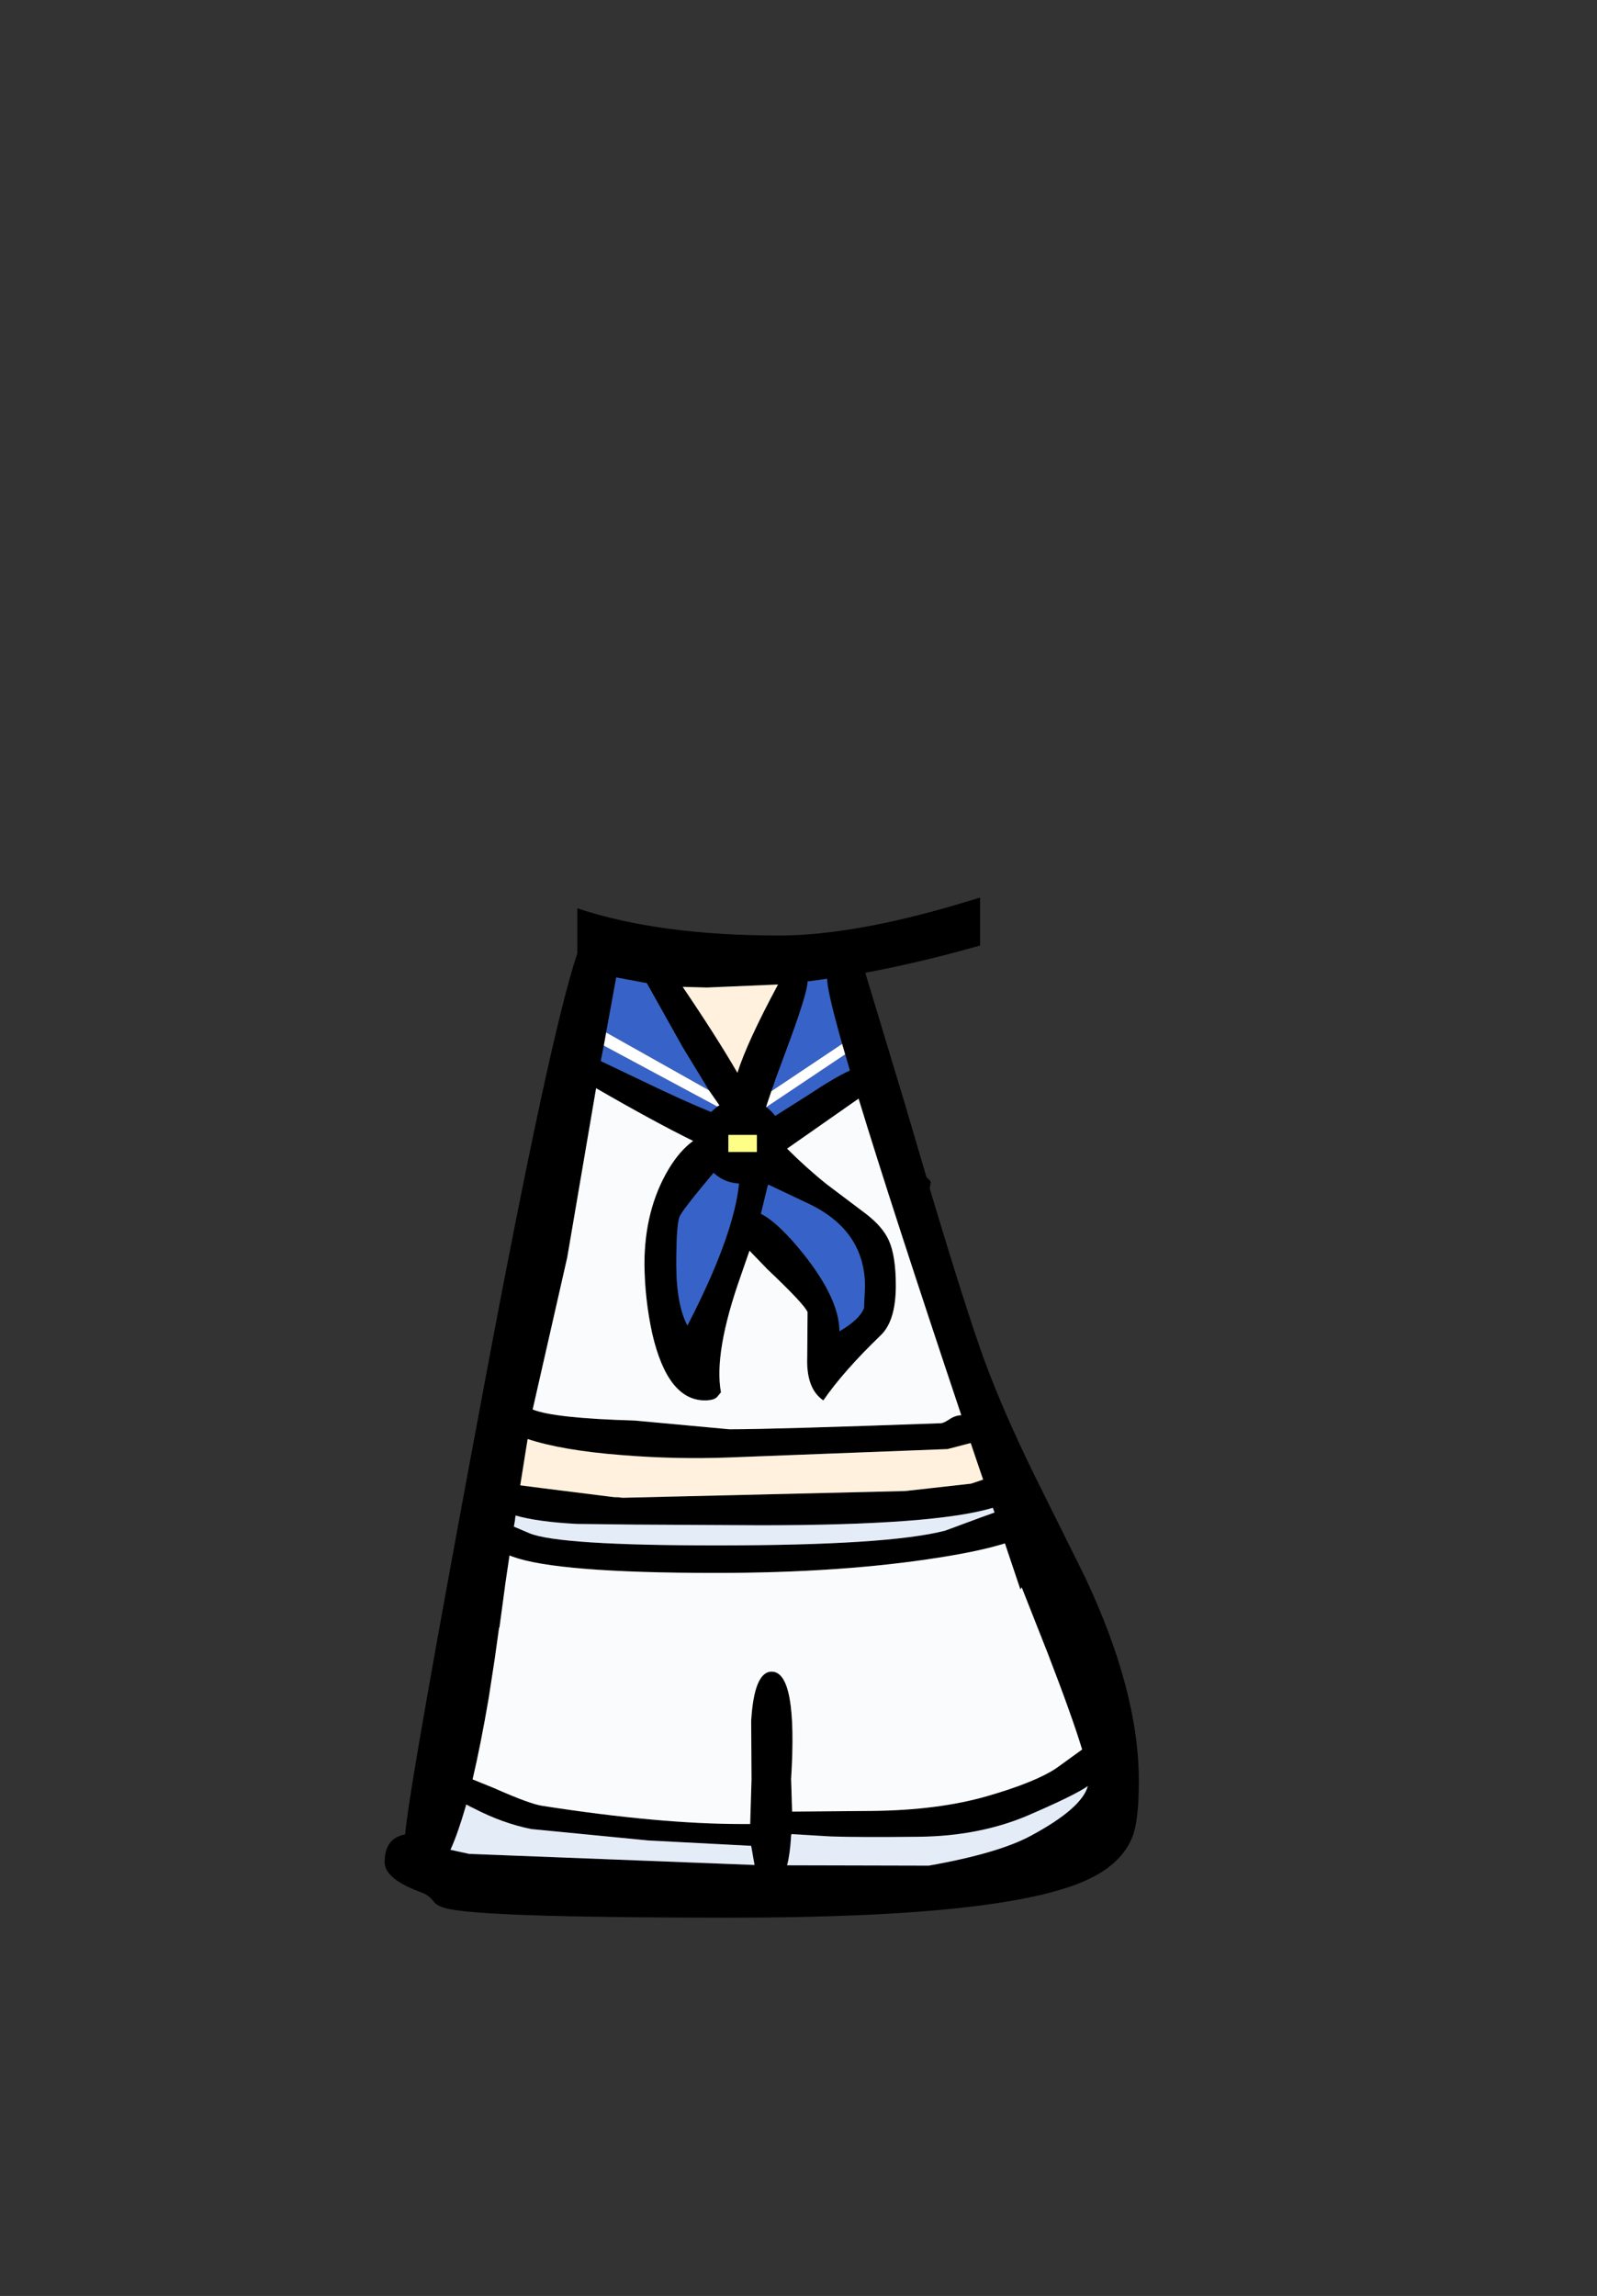 <?xml version="1.0" encoding="UTF-8" standalone="no"?>
<svg xmlns:xlink="http://www.w3.org/1999/xlink" height="342.0px" width="237.9px" xmlns="http://www.w3.org/2000/svg">
  <rect width="100%" height="100%" fill="#333333" stroke="none"/>
  <g transform="matrix(1, 0, 0, 1, 118.05, 273.9)">
    <use height="151.95" transform="matrix(1.0, 0.0, 0.0, 1.0, -60.75, -140.2)" width="112.35" xlink:href="#shape0"/>
  </g>
  <defs>
    <g id="shape0" transform="matrix(1, 0, 0, 1, 60.75, 140.2)">
      <path d="M23.9 -131.95 Q17.25 -130.2 10.85 -129.0 L16.65 -109.8 19.95 -98.6 20.6 -97.9 20.45 -96.85 Q25.95 -78.5 28.6 -71.25 31.4 -63.65 36.05 -54.15 L43.55 -39.05 Q51.6 -22.0 51.6 -8.65 51.6 -2.85 50.7 -0.45 49.2 3.6 44.15 6.0 32.15 11.75 -9.15 11.75 -43.85 11.75 -50.65 10.55 -52.85 10.2 -53.45 9.35 -54.15 8.4 -55.25 8.0 -60.75 6.0 -60.75 3.5 -60.75 -0.1 -57.7 -0.65 -57.05 -8.2 -45.75 -68.5 -36.15 -119.65 -32.05 -131.9 L-32.05 -138.6 Q-19.9 -134.55 -2.0 -134.55 8.75 -134.55 24.3 -139.1 L27.95 -140.2 27.95 -133.05 23.9 -131.95 M7.4 -118.4 L7.1 -119.45 6.85 -120.35 Q5.2 -126.35 5.15 -128.1 L2.25 -127.7 2.25 -127.65 Q2.25 -125.95 -1.0 -117.25 L-2.5 -113.2 -2.55 -113.05 -2.85 -112.15 -3.15 -111.35 -3.95 -108.95 -4.2 -108.15 Q-3.8 -107.8 -3.5 -107.1 L2.2 -110.7 Q6.25 -113.4 8.55 -114.45 L7.85 -116.85 7.4 -118.4 M-3.65 -97.4 L-4.7 -93.1 Q-2.1 -91.8 1.7 -87.05 7.0 -80.35 7.0 -75.6 10.0 -77.35 10.65 -79.05 L10.8 -82.25 Q10.8 -90.6 2.4 -94.6 L-3.4 -97.35 -3.65 -97.5 -3.65 -97.4 M14.35 -89.15 Q15.4 -86.85 15.4 -82.4 15.4 -77.15 13.15 -75.0 7.6 -69.65 4.6 -65.3 2.0 -67.05 2.2 -71.85 L2.25 -78.45 Q1.75 -79.65 -3.75 -84.85 L-6.4 -87.6 -7.7 -83.85 Q-11.75 -72.4 -10.65 -66.5 L-11.15 -65.9 Q-11.6 -65.3 -13.05 -65.3 -18.6 -65.3 -20.9 -75.3 -22.0 -80.35 -22.05 -85.6 -22.05 -93.7 -18.45 -99.75 -16.8 -102.5 -14.8 -103.95 -20.6 -106.8 -29.25 -111.8 L-33.55 -86.6 -38.7 -63.95 Q-35.55 -62.65 -23.5 -62.3 L-9.4 -61.0 Q-2.75 -61.0 22.1 -61.9 22.5 -61.9 23.4 -62.5 24.2 -63.05 25.15 -63.1 14.85 -93.85 9.85 -110.25 L-0.8 -102.8 Q2.1 -99.9 5.1 -97.5 L11.0 -93.05 Q13.45 -91.15 14.35 -89.15 M23.1 -58.05 L-9.4 -56.8 Q-17.35 -56.5 -25.4 -57.15 -34.35 -57.85 -39.45 -59.55 L-40.55 -52.65 -37.45 -52.25 -25.9 -50.8 -26.65 -50.95 -25.35 -50.8 -25.1 -50.8 16.8 -51.8 26.6 -52.9 28.4 -53.5 26.55 -58.95 23.1 -58.05 M-43.7 -31.45 L-44.35 -26.8 -45.25 -20.95 Q-46.45 -13.95 -47.65 -8.85 L-44.45 -7.55 Q-39.05 -5.15 -37.2 -4.9 -19.8 -2.2 -7.6 -2.2 L-6.3 -2.2 -6.1 -8.8 -6.15 -17.6 Q-5.7 -24.9 -3.1 -24.9 0.8 -24.9 -0.2 -8.9 L-0.05 -4.05 11.85 -4.15 Q21.7 -4.25 29.0 -6.35 36.25 -8.45 39.35 -10.55 L43.15 -13.3 Q41.65 -18.25 38.0 -27.7 L34.15 -37.45 33.95 -37.15 31.65 -44.0 Q27.95 -42.85 21.9 -41.9 7.45 -39.6 -11.4 -39.6 -35.2 -39.6 -41.75 -42.05 L-42.15 -42.2 -42.8 -37.8 -42.8 -37.75 -43.65 -31.45 -43.7 -31.5 -43.7 -31.45 M28.15 -47.9 L30.1 -48.6 29.85 -49.3 Q21.2 -46.7 -4.7 -46.7 L-23.4 -46.8 -32.1 -46.9 Q-37.9 -47.2 -41.25 -48.15 L-41.35 -47.35 -41.5 -46.5 -39.15 -45.5 Q-34.75 -43.7 -11.3 -43.7 14.3 -43.7 22.75 -45.9 L28.15 -47.9 M5.65 -0.35 L-0.15 -0.7 -0.2 -0.45 Q-0.35 2.25 -0.8 3.95 L20.3 4.0 Q30.75 2.15 35.6 -0.5 43.1 -4.55 44.0 -7.85 42.0 -6.45 34.9 -3.4 27.75 -0.4 18.85 -0.3 9.9 -0.2 5.65 -0.35 M-12.75 -126.8 L-16.35 -126.9 Q-11.3 -119.45 -8.2 -114.1 -6.75 -118.7 -2.15 -127.25 L-12.75 -126.8 M-12.45 -111.5 L-16.35 -117.9 -21.7 -127.45 -26.25 -128.3 -27.75 -120.1 -28.1 -118.15 -28.55 -115.85 -19.75 -111.65 Q-13.05 -108.5 -9.3 -107.2 L-10.5 -108.7 -12.45 -111.5 M-9.7 -101.6 Q-15.95 -94.3 -16.75 -92.8 -17.3 -91.85 -17.3 -85.6 -17.3 -79.6 -15.65 -76.45 -7.1 -93.0 -7.95 -100.95 L-9.7 -101.6 M-47.6 -4.6 L-48.6 -5.1 -48.65 -4.9 Q-49.85 -0.75 -50.95 1.65 L-50.9 1.65 -48.15 2.25 -5.65 3.9 -6.15 1.05 -21.5 0.25 -38.9 -1.45 Q-43.2 -2.3 -47.6 -4.6" fill="#000000" fill-rule="evenodd" stroke="none"/>
      <path d="M-3.15 -111.35 L-2.85 -112.15 -2.55 -113.05 -2.5 -113.2 -1.0 -117.25 Q2.25 -125.95 2.25 -127.65 L2.25 -127.7 5.15 -128.1 Q5.2 -126.35 6.85 -120.35 L7.1 -119.45 7.4 -118.4 -3.15 -111.35 M7.85 -116.85 L8.55 -114.45 Q6.25 -113.4 2.2 -110.7 L-3.5 -107.1 Q-3.8 -107.8 -4.2 -108.15 L-3.95 -108.95 7.85 -116.85 M-3.4 -97.35 L2.4 -94.6 Q10.8 -90.6 10.8 -82.25 L10.65 -79.05 Q10.0 -77.35 7.0 -75.6 7.0 -80.35 1.7 -87.05 -2.1 -91.8 -4.7 -93.1 L-3.65 -97.4 -3.4 -97.35 M-27.75 -120.1 L-26.25 -128.3 -21.7 -127.45 -16.35 -117.9 -12.45 -111.5 -27.75 -120.1 M-10.5 -108.7 L-9.3 -107.2 Q-13.05 -108.5 -19.75 -111.65 L-28.55 -115.85 -28.1 -118.15 -10.5 -108.7 M-9.7 -101.6 L-7.95 -100.95 Q-7.1 -93.0 -15.65 -76.45 -17.3 -79.6 -17.3 -85.6 -17.3 -91.85 -16.75 -92.8 -15.95 -94.3 -9.7 -101.6" fill="#3763c8" fill-rule="evenodd" stroke="none"/>
      <path d="M23.1 -58.05 L26.55 -58.95 28.4 -53.5 26.6 -52.9 16.8 -51.8 -25.1 -50.8 -25.35 -50.8 -26.65 -50.95 -25.9 -50.8 -37.45 -52.25 -40.55 -52.65 -39.45 -59.55 Q-34.35 -57.85 -25.4 -57.15 -17.35 -56.5 -9.4 -56.8 L23.1 -58.05 M-12.75 -126.8 L-2.15 -127.25 Q-6.75 -118.7 -8.2 -114.1 -11.3 -119.45 -16.35 -126.9 L-12.75 -126.8" fill="#fff1dd" fill-rule="evenodd" stroke="none"/>
      <path d="M-3.15 -111.35 L7.4 -118.4 7.85 -116.85 -3.95 -108.95 -3.15 -111.35 M-27.75 -120.1 L-12.45 -111.5 -10.5 -108.7 -28.1 -118.15 -27.75 -120.1 M-47.6 -4.6 L-48.65 -4.9 -48.6 -5.1 -47.6 -4.6" fill="#ffffff" fill-rule="evenodd" stroke="none"/>
      <path d="M14.35 -89.15 Q13.45 -91.15 11.0 -93.05 L5.1 -97.5 Q2.1 -99.9 -0.8 -102.8 L9.85 -110.25 Q14.85 -93.85 25.15 -63.1 24.2 -63.05 23.4 -62.5 22.5 -61.9 22.1 -61.9 -2.75 -61.0 -9.4 -61.0 L-23.5 -62.3 Q-35.55 -62.65 -38.7 -63.95 L-33.55 -86.6 -29.25 -111.8 Q-20.6 -106.8 -14.8 -103.95 -16.8 -102.5 -18.45 -99.75 -22.05 -93.7 -22.05 -85.6 -22.0 -80.35 -20.9 -75.3 -18.6 -65.3 -13.05 -65.3 -11.6 -65.3 -11.15 -65.9 L-10.65 -66.5 Q-11.75 -72.4 -7.7 -83.85 L-6.4 -87.6 -3.75 -84.85 Q1.75 -79.65 2.25 -78.45 L2.2 -71.85 Q2.0 -67.05 4.6 -65.3 7.6 -69.65 13.15 -75.0 15.4 -77.15 15.4 -82.4 15.4 -86.85 14.35 -89.15 M-43.65 -31.45 L-42.8 -37.75 -42.8 -37.8 -42.15 -42.2 -41.75 -42.05 Q-35.2 -39.6 -11.4 -39.6 7.45 -39.6 21.9 -41.9 27.95 -42.85 31.65 -44.0 L33.95 -37.15 34.15 -37.45 38.0 -27.7 Q41.65 -18.25 43.15 -13.3 L39.35 -10.55 Q36.25 -8.45 29.0 -6.35 21.7 -4.25 11.85 -4.15 L-0.05 -4.05 -0.2 -8.9 Q0.8 -24.9 -3.1 -24.9 -5.7 -24.9 -6.15 -17.6 L-6.1 -8.8 -6.3 -2.2 -7.6 -2.2 Q-19.8 -2.2 -37.2 -4.9 -39.05 -5.15 -44.45 -7.55 L-47.65 -8.85 Q-46.45 -13.95 -45.25 -20.95 L-44.35 -26.8 -43.7 -31.45 -43.65 -31.45" fill="#f9fbfd" fill-rule="evenodd" stroke="none"/>
      <path d="M5.65 -0.35 Q9.9 -0.2 18.85 -0.3 27.75 -0.4 34.9 -3.4 42.0 -6.45 44.0 -7.85 43.1 -4.55 35.6 -0.5 30.75 2.15 20.3 4.0 L-0.8 3.95 Q-0.35 2.25 -0.2 -0.45 L-0.15 -0.7 5.65 -0.35 M28.15 -47.9 L22.75 -45.9 Q14.3 -43.7 -11.3 -43.7 -34.75 -43.7 -39.15 -45.5 L-41.5 -46.5 -41.35 -47.35 -41.25 -48.15 Q-37.9 -47.2 -32.1 -46.9 L-23.4 -46.8 -4.7 -46.7 Q21.2 -46.7 29.85 -49.3 L30.1 -48.6 28.15 -47.9 M-48.65 -4.9 L-47.6 -4.6 Q-43.2 -2.3 -38.9 -1.45 L-21.5 0.25 -6.15 1.05 -5.65 3.9 -48.15 2.25 -50.9 1.65 -50.95 1.65 Q-49.85 -0.75 -48.65 -4.9" fill="#e4ecf8" fill-rule="evenodd" stroke="none"/>
      <path d="M-13.85 -103.9 Q-13.85 -106.5 -12.0 -108.35 -10.2 -110.2 -7.6 -110.2 -5.0 -110.2 -3.15 -108.35 -1.35 -106.5 -1.35 -103.9 -1.35 -101.3 -3.15 -99.45 -5.0 -97.6 -7.6 -97.6 -10.2 -97.6 -12.0 -99.45 -13.85 -101.3 -13.85 -103.9 M-9.55 -102.3 L-5.3 -102.3 -5.3 -104.85 -9.55 -104.85 -9.55 -102.3" fill="#000000" fill-rule="evenodd" stroke="none"/>
      <path d="M-9.55 -102.3 L-9.55 -104.85 -5.3 -104.85 -5.3 -102.3 -9.55 -102.3" fill="#ffff88" fill-rule="evenodd" stroke="none"/>
    </g>
  </defs>
</svg>

